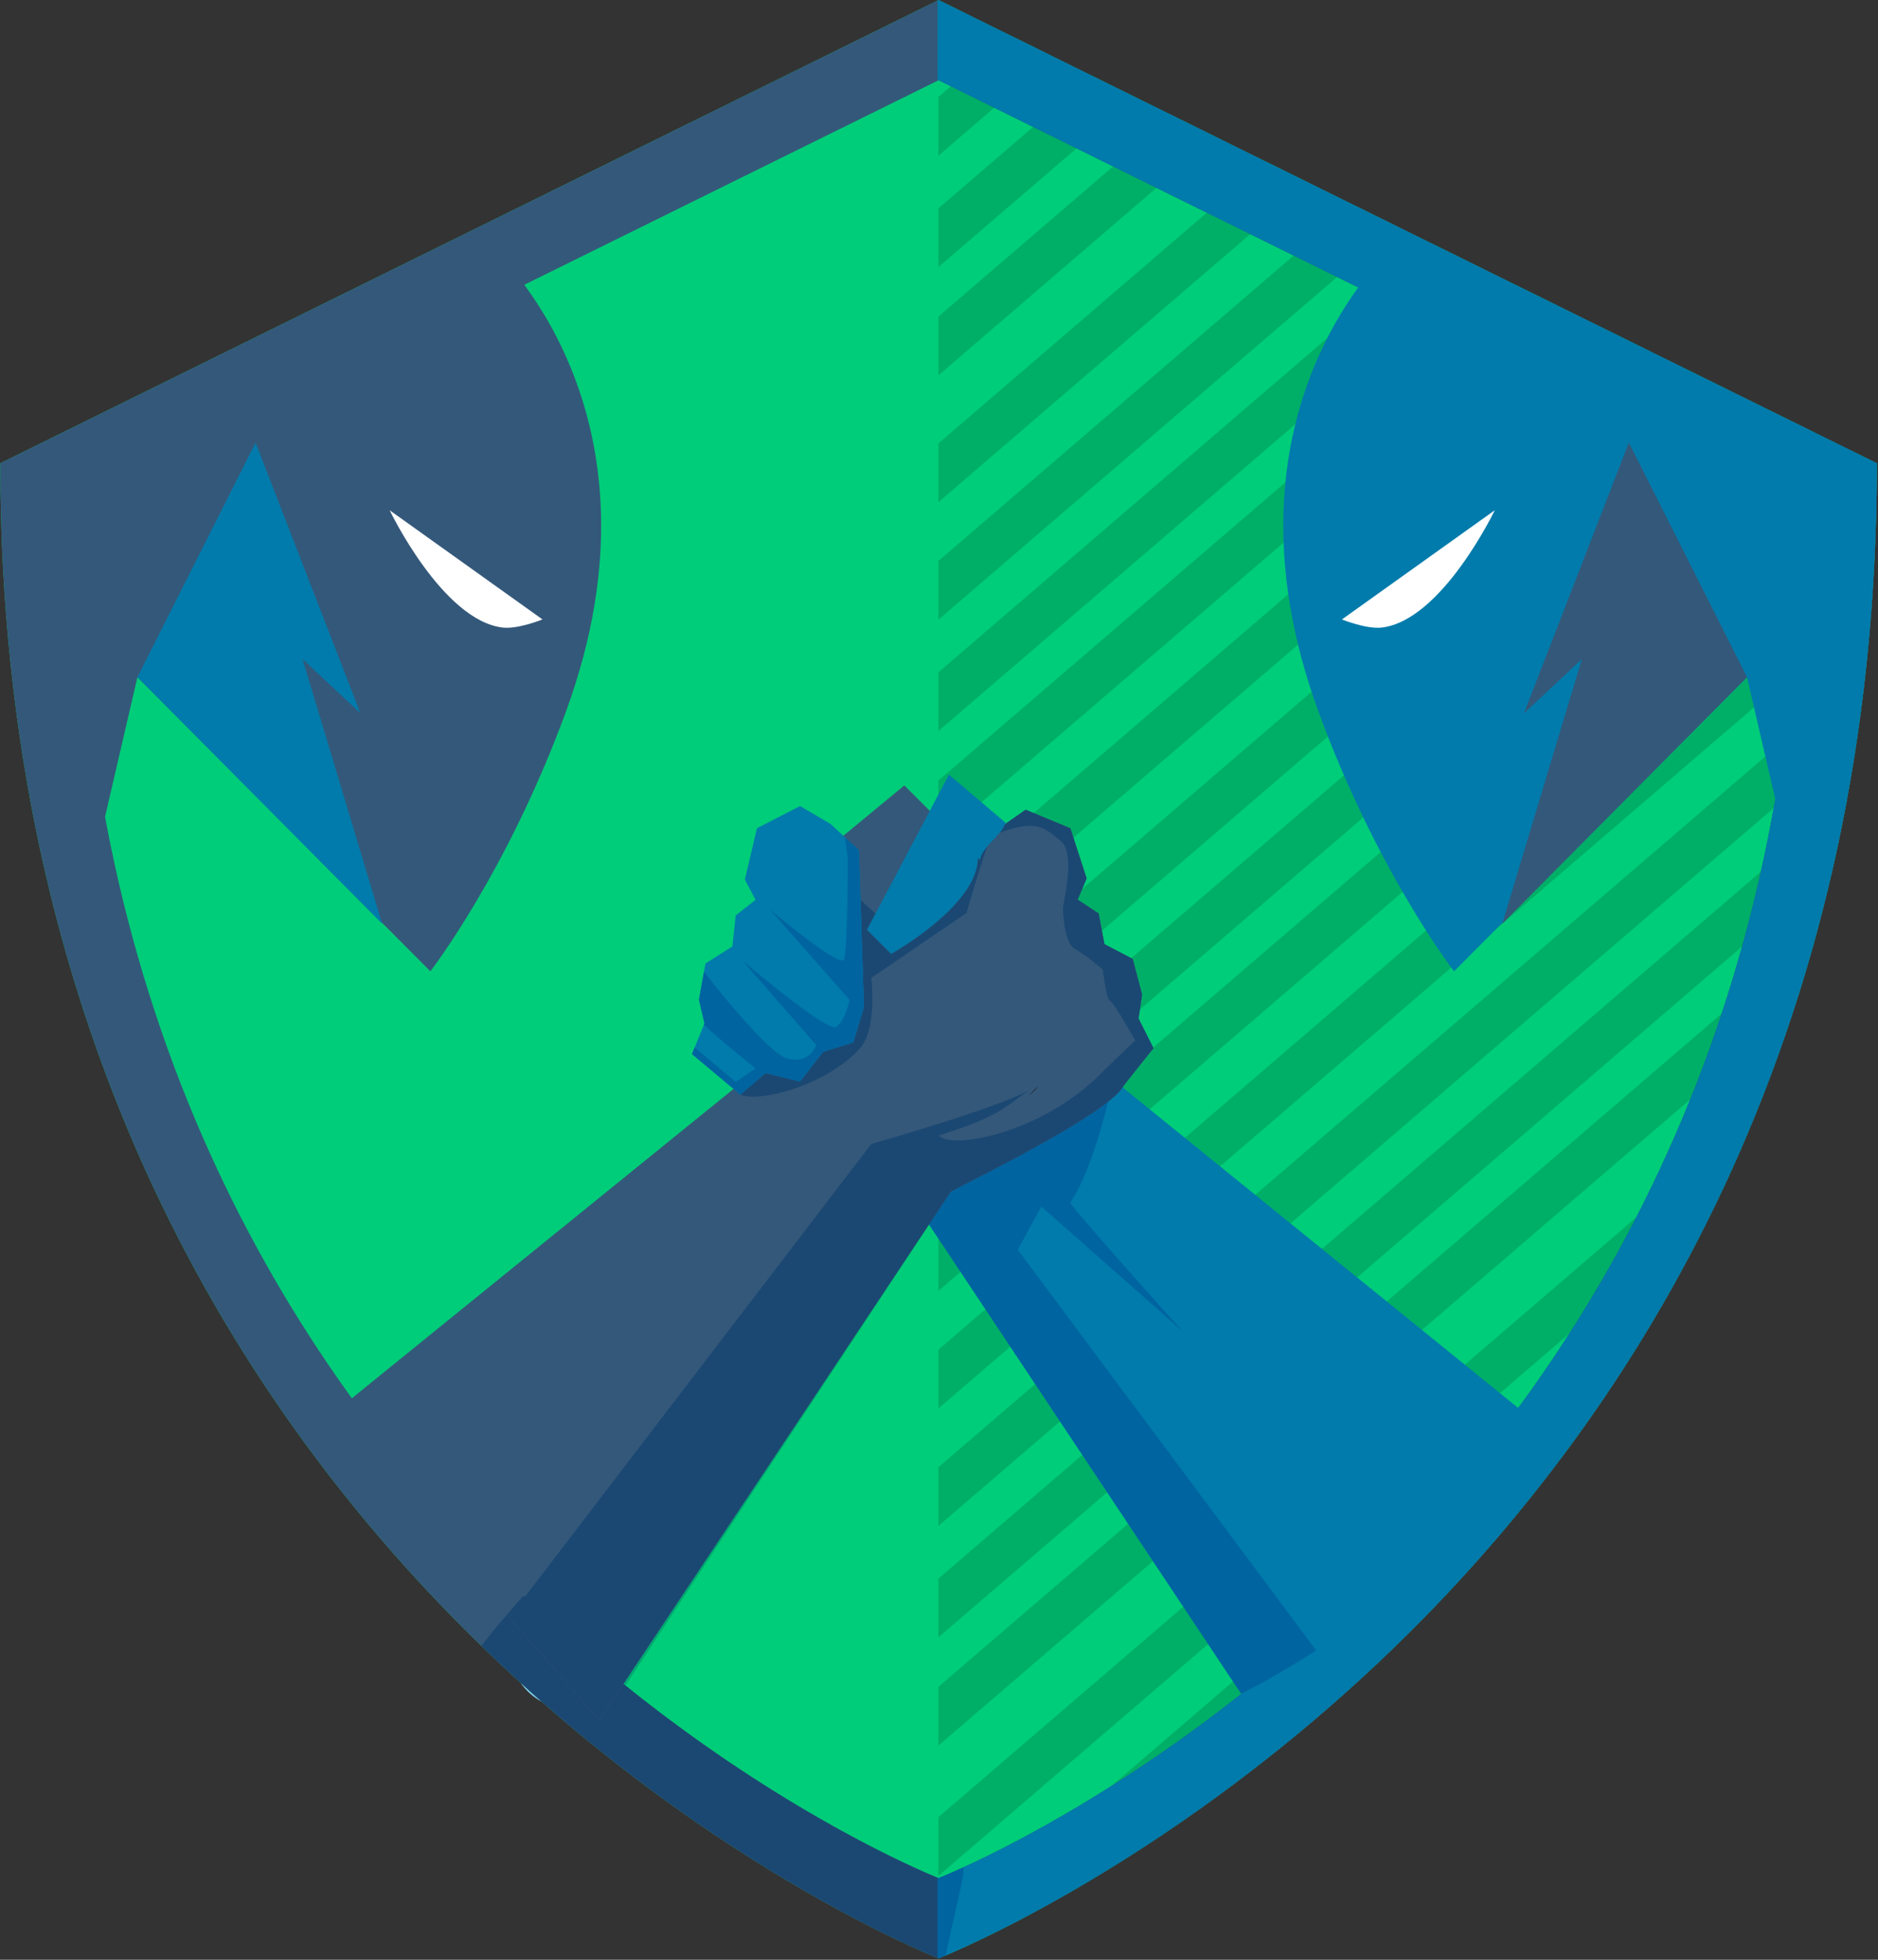 <?xml version="1.0" encoding="UTF-8" standalone="no"?>
<svg width="115px" height="120px" viewBox="0 0 115 120" version="1.1" xmlns="http://www.w3.org/2000/svg" xmlns:xlink="http://www.w3.org/1999/xlink">
    <rect x="0" y="0" width="115" height="120" fill="#333333" stroke="none"/>
    <!-- Generator: Sketch 3.7.2 (28276) - http://www.bohemiancoding.com/sketch -->
    <title>Badge</title>
    <desc>Created with Sketch.</desc>
    <defs></defs>
    <g id="Page-1" stroke="none" stroke-width="1" fill="none" fill-rule="evenodd">
        <g id="Mode_homepage" transform="translate(-311, -548)">
            <g id="H2h" transform="translate(209, 475)">
                <g id="Badge" transform="translate(102, 73)">
                    <path d="M57.48,0.006 L57.48,0 L57.466,0 L57.466,0.006 L0.017,28.367 C0.017,96.924 56.515,119.53 57.466,119.909 L57.466,119.915 L57.473,119.911 L57.48,119.915 L57.48,119.909 C58.434,119.53 114.93,96.924 114.93,28.367 L57.48,0.006" id="Fill-1" fill="#00CD79"></path>
                    <path d="M57.46,79.048 L114.914,29.667 C114.918,29.233 114.93,28.806 114.93,28.367 L113.22,27.524 L57.46,75.449 L57.46,79.048" id="Fill-2" fill="#00AF67"></path>
                    <path d="M57.46,86.245 L114.607,37.128 C114.698,35.886 114.766,34.623 114.819,33.347 L57.46,82.646 L57.46,86.245" id="Fill-3" fill="#00AF67"></path>
                    <polyline id="Fill-4" fill="#00AF67" points="57.46 72.419 110.981 26.418 108.322 25.106 57.46 68.821 57.46 72.419"></polyline>
                    <polyline id="Fill-5" fill="#00AF67" points="57.46 65.601 105.943 23.93 103.283 22.618 57.46 62.001 57.46 65.601"></polyline>
                    <path d="M57.46,106.89 L109.823,61.885 C110.337,60.309 110.82,58.697 111.267,57.045 L57.46,103.291 L57.46,106.89" id="Fill-6" fill="#00AF67"></path>
                    <polyline id="Fill-7" fill="#00AF67" points="57.46 58.404 100.624 21.304 97.964 19.992 57.46 54.805 57.46 58.404"></polyline>
                    <path d="M57.46,114.869 L104.871,74.119 C105.788,72.241 106.657,70.295 107.477,68.282 L57.46,111.271 L57.46,114.869" id="Fill-8" fill="#00AF67"></path>
                    <path d="M57.46,93.442 L113.735,45.075 C113.929,43.745 114.106,42.401 114.255,41.029 L57.46,89.843 L57.46,93.442" id="Fill-9" fill="#00AF67"></path>
                    <path d="M57.46,100.26 L112.219,53.196 C112.546,51.764 112.85,50.307 113.123,48.821 L57.46,96.662 L57.46,100.26" id="Fill-10" fill="#00AF67"></path>
                    <polyline id="Fill-11" fill="#00AF67" points="57.46 9.539 64.512 3.477 61.853 2.165 57.46 5.941 57.46 9.539"></polyline>
                    <polyline id="Fill-12" fill="#00AF67" points="57.46 16.358 69.55 5.965 66.893 4.653 57.46 12.759 57.46 16.358"></polyline>
                    <path d="M57.466,119.909 L57.466,119.915 L57.473,119.911 L57.48,119.915 L57.48,119.909 C57.658,119.838 59.781,118.989 63.113,117.208 L95.585,89.297 C97.551,86.676 99.448,83.857 101.24,80.84 L57.46,118.468 L57.46,119.906 L57.466,119.909" id="Fill-13" fill="#00AF67"></path>
                    <polyline id="Fill-14" fill="#00AF67" points="57.46 22.986 74.45 8.384 71.791 7.07 57.46 19.388 57.46 22.986"></polyline>
                    <polyline id="Fill-15" fill="#00AF67" points="57.46 2.341 59.194 0.852 57.479 0.006 57.479 0 57.466 0 57.466 0.006 57.46 0.01 57.46 2.341"></polyline>
                    <polyline id="Fill-16" fill="#00AF67" points="57.46 37.949 85.507 13.843 82.848 12.529 57.46 34.35 57.46 37.949"></polyline>
                    <polyline id="Fill-17" fill="#00AF67" points="57.46 44.766 90.546 16.33 87.887 15.017 57.46 41.169 57.46 44.766"></polyline>
                    <polyline id="Fill-18" fill="#00AF67" points="57.46 30.752 80.189 11.217 77.529 9.903 57.46 27.154 57.46 30.752"></polyline>
                    <polyline id="Fill-19" fill="#00AF67" points="57.46 51.397 95.445 18.748 92.786 17.436 57.46 47.797 57.46 51.397"></polyline>
                    <path d="M57.48,0.006 L57.48,0 L57.466,0 L57.466,0.006 L0.017,28.367 C0.017,96.924 56.515,119.53 57.466,119.909 L57.466,119.915 L57.473,119.911 L57.48,119.915 L57.48,119.909 C58.434,119.53 114.93,96.924 114.93,28.367 L57.48,0.006 M57.48,114.998 L57.48,115.001 L57.464,115.001 L57.464,114.998 C56.593,114.65 4.724,93.89 4.724,30.957 L57.464,4.917 L57.464,4.911 L57.473,4.914 L57.48,4.911 L57.48,4.917 L110.222,30.957 C110.222,93.89 58.354,114.65 57.48,114.998" id="Fill-20" fill="#34587A"></path>
                    <path d="M57.48,0 L57.466,0 L57.466,0.006 L57.414,0.031 L57.414,4.942 L57.464,4.917 L57.464,4.911 L57.473,4.914 L57.48,4.911 L57.48,4.917 L110.222,30.957 C110.222,93.89 58.354,114.65 57.48,114.998 L57.48,115.001 L57.464,115.001 L57.464,114.998 L57.414,114.977 L57.414,119.888 L57.466,119.909 L57.466,119.915 L57.473,119.911 L57.48,119.915 L57.48,119.909 C58.434,119.53 114.93,96.924 114.93,28.367 L57.48,0.006 L57.48,0" id="Fill-21" fill="#007BAB"></path>
                    <path d="M66.744,64.962 L66.229,57.154 L63.859,52.426 C63.76,52.698 63.657,52.97 63.522,53.232 C63.071,54.108 62.31,54.886 61.702,55.707 C62.691,59.702 59.602,63.671 59.951,65.993 C58.402,68.277 55.228,72.476 55.228,72.476 L77.079,105.327 L93.468,86.618 L66.744,64.962" id="Fill-22" fill="#007BAB"></path>
                    <path d="M73.981,100.669 L73.981,100.669 L75.504,102.96 L73.981,100.669 M70.604,95.592 L70.604,95.592 L72.458,98.38 L72.459,98.38 L70.604,95.592 M67.798,91.374 L67.798,91.374 L69.081,93.303 L67.798,91.374 M64.913,87.036 L64.913,87.036 L66.275,89.085 L64.913,87.036" id="Fill-23" fill="#00A871"></path>
                    <polyline id="Fill-24" fill="#008F61" points="69.081 93.303 69.081 93.303 70.604 95.592 69.081 93.303"></polyline>
                    <polyline id="Fill-25" fill="#008F61" points="72.459 98.38 72.458 98.38 73.981 100.669 72.459 98.38"></polyline>
                    <polyline id="Fill-26" fill="#008F61" points="66.275 89.085 66.275 89.085 67.798 91.374 66.275 89.085"></polyline>
                    <polyline id="Fill-27" fill="#008F61" points="75.504 102.96 75.504 102.96 76.072 103.699 75.504 102.96"></polyline>
                    <path d="M67.856,67.459 C65.423,69.385 59.335,72.365 58.226,72.964 L56.896,74.984 L75.996,103.699 C77.94,102.779 80.594,101.055 80.594,101.055 L62.323,76.527 L63.763,73.875 L72.4,81.499 C72.4,81.499 66.421,74.869 65.535,73.654 C66.65,71.985 67.478,69.002 67.856,67.459" id="Fill-28" fill="#0064A0"></path>
                    <path d="M70.634,64.184 L69.72,62.368 L69.936,60.896 L69.363,58.72 L67.632,57.812 L67.276,55.934 L65.992,55.084 L66.54,53.787 L65.544,50.717 L62.804,49.58 L61.04,50.816 L59.633,52.341 L55.377,48.094 L46.002,55.828 L47.036,64.962 L20.312,86.618 L36.701,105.327 L58.226,72.964 C59.524,72.264 67.641,68.3 68.739,66.583 C68.89,66.346 70.634,64.184 70.634,64.184" id="Fill-29" fill="#34587A"></path>
                    <path d="M31.87,103.033 C32.21,103.521 32.657,103.924 33.181,104.205 C32.744,103.822 32.309,103.433 31.87,103.033" id="Fill-30" fill="#82D0EF"></path>
                    <path d="M56.889,74.974 L38.175,103.11 C47.188,110.388 55.011,113.957 56.992,114.802 C55.02,113.961 47.258,110.415 38.296,103.204 L56.896,74.984 L56.889,74.974" id="Fill-31" fill="#00A871"></path>
                    <path d="M31.041,98.866 C30.447,99.56 29.899,100.224 29.477,100.78 C30.274,101.553 31.067,102.295 31.859,103.017 C31.863,103.022 31.866,103.028 31.87,103.033 C32.309,103.433 32.744,103.822 33.181,104.205 C33.187,104.209 33.193,104.212 33.2,104.215 C45.386,114.922 56.477,119.51 57.414,119.888 L57.414,114.978 C57.34,114.948 57.197,114.89 56.992,114.802 C55.011,113.957 47.188,110.388 38.175,103.11 L36.701,105.327 L31.041,98.866" id="Fill-32" fill="#1B4872"></path>
                    <path d="M58.987,114.343 C58.093,114.753 57.562,114.965 57.48,114.998 C57.562,114.966 58.093,114.754 58.987,114.344 L58.987,114.343" id="Fill-33" fill="#00A871"></path>
                    <path id="Fill-34" fill="#1B4872"></path>
                    <path d="M58.987,114.344 C58.093,114.754 57.562,114.966 57.48,114.998 L57.48,115.001 L57.464,115.001 L57.464,114.998 C57.455,114.994 57.438,114.987 57.414,114.978 L57.414,119.888 C57.419,119.89 57.424,119.892 57.428,119.894 L57.466,119.909 L57.466,119.915 L57.473,119.911 L57.48,119.915 L57.48,119.909 C57.521,119.893 57.672,119.832 57.909,119.732 C58.219,118.196 59.001,114.999 59.001,114.645 C59.001,114.592 58.996,114.486 58.987,114.344" id="Fill-35" fill="#0064A0"></path>
                    <polyline id="Fill-36" fill="#0064A0" points="56.889 74.974 56.889 74.974 56.904 74.997 56.889 74.974"></polyline>
                    <polyline id="Fill-37" fill="#005296" points="58.226 72.964 56.889 74.974 56.896 74.984 58.226 72.964"></polyline>
                    <path d="M60.448,51.836 C60.319,51.989 60.2,52.154 60.105,52.338 C60.051,52.443 60.026,52.555 60.012,52.667 L59.88,52.514 C59.88,55.461 54.565,58.407 54.565,58.407 L53.089,56.933 L53.612,55.943 C53.364,55.732 53.031,55.42 52.695,55.095 L52.904,61.673 L52.248,63.832 L50.408,64.397 L48.987,66.222 L46.878,65.705 L45.336,67.024 C45.521,67.11 45.791,67.153 46.121,67.153 C47.794,67.153 51.021,66.066 52.69,64.152 C53.732,62.958 53.354,59.88 53.354,59.88 L59.186,55.902 C59.186,55.902 59.986,53.129 60.448,51.836 M62.804,49.58 L61.544,50.463 C61.459,50.66 61.343,50.835 61.21,50.999 C62.023,50.691 62.61,50.569 63.068,50.569 C63.953,50.569 64.349,51.026 64.944,51.483 C65.903,52.219 65.092,55.313 65.092,55.607 C65.092,55.902 65.165,57.744 65.83,58.112 C66.494,58.481 67.528,59.364 67.528,59.364 C67.528,59.364 67.749,61.206 67.971,61.279 C68.192,61.353 69.521,63.71 69.521,63.71 C69.521,63.71 68.709,64.446 67.38,65.772 C64.566,68.581 60.638,69.827 58.649,69.827 C58.079,69.827 57.669,69.726 57.488,69.529 C61.364,68.308 61.61,67.711 63.009,66.76 C60.949,67.897 53.354,70.045 53.354,70.045 L32.135,97.787 L32.049,97.705 C31.708,98.092 31.367,98.484 31.041,98.866 L36.701,105.327 L58.226,72.964 C59.524,72.264 67.641,68.3 68.739,66.583 C68.89,66.346 70.634,64.184 70.634,64.184 L70.614,64.144 L69.72,62.368 L69.936,60.896 L69.363,58.72 L69.269,58.671 L67.632,57.812 L67.276,55.934 L65.992,55.084 L66.54,53.787 L65.544,50.717 L62.804,49.58" id="Fill-38" fill="#1B4872"></path>
                    <path d="M63.577,66.509 C63.37,66.706 63.184,66.895 63.009,67.079 C63.251,66.875 63.449,66.682 63.577,66.509" id="Fill-39" fill="#1D0706"></path>
                    <polyline id="Fill-40" fill="#007BAB" points="50.852 50.447 48.994 49.357 46.354 50.711 45.611 53.854 46.263 55.101 45.051 56.052 44.849 57.952 43.198 58.997 42.802 61.211 43.138 62.663 42.375 64.545 45.336 67.024 46.878 65.705 48.987 66.222 50.408 64.397 52.248 63.832 52.904 61.673 52.598 52.057 50.852 50.447"></polyline>
                    <path d="M60.012,52.667 C60.026,52.555 60.051,52.443 60.105,52.338 C60.491,51.585 61.286,51.164 61.578,50.378 L58.108,47.431 L53.089,56.933 L54.565,58.407 C54.565,58.407 59.88,55.461 59.88,52.514 L60.012,52.667" id="Fill-41" fill="#007BAB"></path>
                    <path d="M85.275,15.169 C85.275,15.169 73.981,25.113 80.734,43.564 C84.342,53.416 89.039,59.474 89.039,59.474 L106.978,41.465 L110.079,54.834 L111.297,47.652 L113.29,30.858 L111.187,28.759 L90.036,17.489 L85.164,16.274 L85.275,15.169" id="Fill-42" fill="#007BAB"></path>
                    <path d="M82.174,37.929 L91.531,31.245 C91.531,31.245 88.3,37.994 84.611,38.427 C83.669,38.537 82.174,37.929 82.174,37.929" id="Fill-43" fill="#FFFFFF"></path>
                    <polyline id="Fill-44" fill="#34587A" points="99.744 27.101 93.321 43.675 96.864 40.36 91.992 56.565 106.978 41.465 99.744 27.101"></polyline>
                    <path d="M30.119,15.169 C30.119,15.169 41.413,25.113 34.659,43.564 C31.052,53.416 26.354,59.474 26.354,59.474 L8.415,41.465 L5.314,54.834 L4.096,47.652 L2.103,30.858 L4.207,28.759 L25.357,17.489 L30.229,16.274 L30.119,15.169" id="Fill-45" fill="#34587A"></path>
                    <path d="M33.219,37.929 L23.862,31.245 C23.862,31.245 27.094,37.994 30.783,38.427 C31.724,38.537 33.219,37.929 33.219,37.929" id="Fill-46" fill="#FFFFFF"></path>
                    <polyline id="Fill-47" fill="#007BAB" points="15.65 27.101 22.072 43.675 18.529 40.36 23.401 56.565 8.415 41.465 15.65 27.101"></polyline>
                    <path d="M42.538,64.139 L42.375,64.545 L42.539,64.14 L42.538,64.139 M43.138,62.663 L43.104,62.747 L43.138,62.663 M43.107,59.503 L42.802,61.211 L43.107,59.504 C43.107,59.504 43.107,59.504 43.107,59.503" id="Fill-48" fill="#00A871"></path>
                    <path d="M51.743,51.269 L51.914,52.551 C51.914,52.551 51.914,58.131 51.693,58.738 C51.676,58.785 51.635,58.806 51.573,58.806 C50.833,58.806 47.153,55.7 47.153,55.7 L52.025,61.224 C52.025,61.224 51.749,62.55 51.195,62.882 C51.175,62.893 51.148,62.899 51.116,62.899 C50.272,62.899 45.492,58.849 45.492,58.849 L49.977,63.987 C49.977,63.987 49.688,64.891 48.72,64.891 C48.566,64.891 48.395,64.868 48.205,64.815 C47.125,64.513 44.3,61.027 43.107,59.504 L42.802,61.211 L43.138,62.663 L43.104,62.747 C44.069,63.661 46.267,65.423 46.267,65.423 L45.049,66.251 L42.539,64.14 L42.375,64.545 L45.336,67.024 L46.878,65.705 L48.987,66.222 L50.408,64.397 L52.248,63.832 L52.904,61.673 L52.598,52.057 L51.743,51.269" id="Fill-49" fill="#0064A0"></path>
                </g>
            </g>
        </g>
    </g>
</svg>